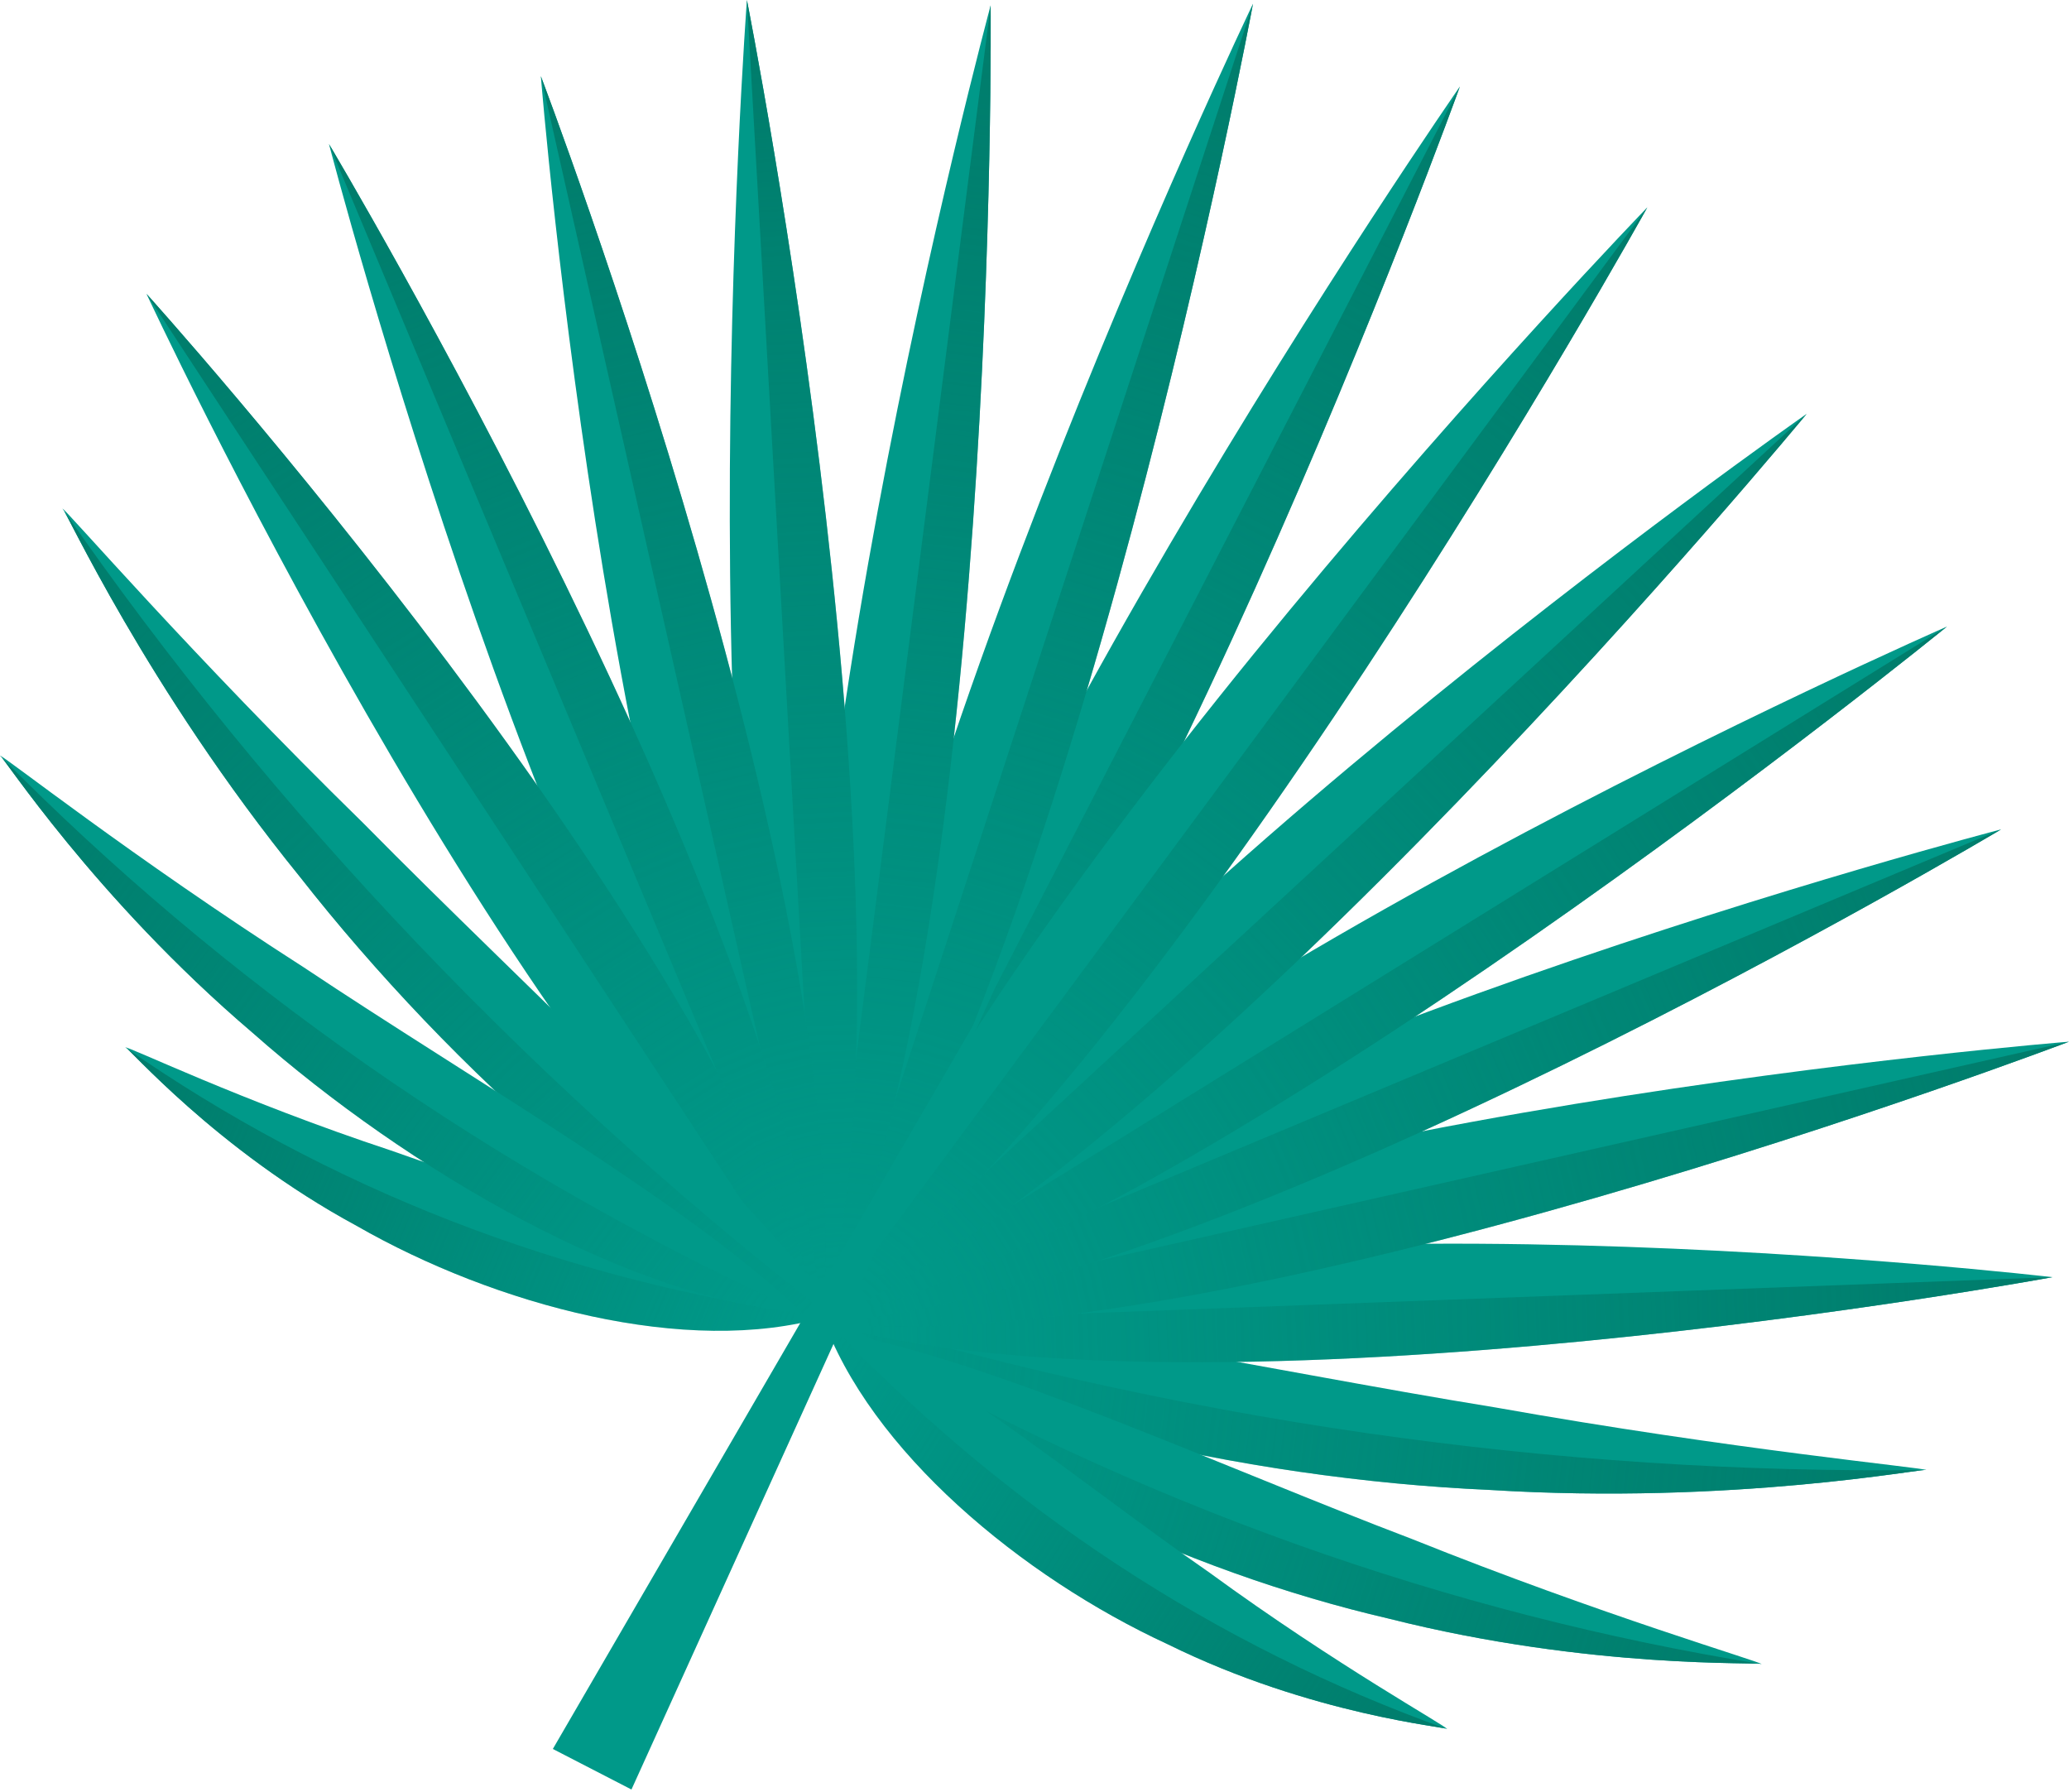 <svg version="1.2" xmlns="http://www.w3.org/2000/svg" viewBox="0 0 500 433" width="500" height="433">
	<title>Proyecto nuevo</title>
	<defs>
		<linearGradient id="g1" x2="1" gradientUnits="userSpaceOnUse" gradientTransform="matrix(-147.048,285.127,-11.668,-6.018,4007.622,1909.028)">
			<stop offset="0" stop-color="#007c6b" stop-opacity="1"/>
			<stop offset="1" stop-color="#007c6b" stop-opacity="0"/>
		</linearGradient>
		<linearGradient id="g2" x2="1" gradientUnits="userSpaceOnUse" gradientTransform="matrix(-95.069,305.58,-14.327,-4.457,3719.48,1066.828)">
			<stop offset="0" stop-color="#007c6b" stop-opacity="1"/>
			<stop offset="1" stop-color="#007c6b" stop-opacity="0"/>
		</linearGradient>
		<linearGradient id="g3" x2="1" gradientUnits="userSpaceOnUse" gradientTransform="matrix(-38.822,303.833,-13.023,-1.664,3685.089,444.339)">
			<stop offset="0" stop-color="#007c6b" stop-opacity="1"/>
			<stop offset="1" stop-color="#007c6b" stop-opacity="0"/>
		</linearGradient>
		<linearGradient id="g4" x2="1" gradientUnits="userSpaceOnUse" gradientTransform="matrix(14.494,305.252,-15.297,.726,3379.666,-149.203)">
			<stop offset="0" stop-color="#007c6b" stop-opacity="1"/>
			<stop offset="1" stop-color="#007c6b" stop-opacity="0"/>
		</linearGradient>
		<linearGradient id="g5" x2="1" gradientUnits="userSpaceOnUse" gradientTransform="matrix(64.897,287.539,-12.807,2.89,3520.124,-743.899)">
			<stop offset="0" stop-color="#007c6b" stop-opacity="1"/>
			<stop offset="1" stop-color="#007c6b" stop-opacity="0"/>
		</linearGradient>
		<linearGradient id="g6" x2="1" gradientUnits="userSpaceOnUse" gradientTransform="matrix(113.842,271.901,-12.11,5.07,3284.976,-1304.496)">
			<stop offset="0" stop-color="#007c6b" stop-opacity="1"/>
			<stop offset="1" stop-color="#007c6b" stop-opacity="0"/>
		</linearGradient>
		<linearGradient id="g7" x2="1" gradientUnits="userSpaceOnUse" gradientTransform="matrix(153.477,238.894,-12.885,8.278,2363.882,-1421.937)">
			<stop offset="0" stop-color="#007c6b" stop-opacity="1"/>
			<stop offset="1" stop-color="#007c6b" stop-opacity="0"/>
		</linearGradient>
		<linearGradient id="g8" x2="1" gradientUnits="userSpaceOnUse" gradientTransform="matrix(-262.167,-33.498,3.015,-23.595,267.275,1888.108)">
			<stop offset="0" stop-color="#007c6b" stop-opacity="1"/>
			<stop offset="1" stop-color="#007c6b" stop-opacity="0"/>
		</linearGradient>
		<linearGradient id="g9" x2="1" gradientUnits="userSpaceOnUse" gradientTransform="matrix(-213.588,-71.587,7.559,-22.554,-67.404,1867.006)">
			<stop offset="0" stop-color="#007c6b" stop-opacity="1"/>
			<stop offset="1" stop-color="#007c6b" stop-opacity="0"/>
		</linearGradient>
		<linearGradient id="g10" x2="1" gradientUnits="userSpaceOnUse" gradientTransform="matrix(-146.876,-91.258,12.554,-20.205,-467.287,1729.893)">
			<stop offset="0" stop-color="#007c6b" stop-opacity="1"/>
			<stop offset="1" stop-color="#007c6b" stop-opacity="0"/>
		</linearGradient>
		<linearGradient id="g11" x2="1" gradientUnits="userSpaceOnUse" gradientTransform="matrix(159.513,66.755,-9.183,21.943,-564.96,1679.525)">
			<stop offset="0" stop-color="#007c6b" stop-opacity="1"/>
			<stop offset="1" stop-color="#007c6b" stop-opacity="0"/>
		</linearGradient>
		<linearGradient id="g12" x2="1" gradientUnits="userSpaceOnUse" gradientTransform="matrix(179.299,194.178,-17.476,16.137,-1118.893,1173.229)">
			<stop offset="0" stop-color="#007c6b" stop-opacity="1"/>
			<stop offset="1" stop-color="#007c6b" stop-opacity="0"/>
		</linearGradient>
		<linearGradient id="g13" x2="1" gradientUnits="userSpaceOnUse" gradientTransform="matrix(182.165,132.515,-13.993,19.236,-907.646,1433.67)">
			<stop offset="0" stop-color="#007c6b" stop-opacity="1"/>
			<stop offset="1" stop-color="#007c6b" stop-opacity="0"/>
		</linearGradient>
		<linearGradient id="g14" x2="1" gradientUnits="userSpaceOnUse" gradientTransform="matrix(-283.627,13.468,-0.66,-13.909,637.608,3342.822)">
			<stop offset="0" stop-color="#007c6b" stop-opacity="1"/>
			<stop offset="1" stop-color="#007c6b" stop-opacity="0"/>
		</linearGradient>
		<linearGradient id="g15" x2="1" gradientUnits="userSpaceOnUse" gradientTransform="matrix(-287.539,64.897,-2.89,-12.807,1262.314,3641.079)">
			<stop offset="0" stop-color="#007c6b" stop-opacity="1"/>
			<stop offset="1" stop-color="#007c6b" stop-opacity="0"/>
		</linearGradient>
		<linearGradient id="g16" x2="1" gradientUnits="userSpaceOnUse" gradientTransform="matrix(-271.901,113.842,-5.07,-12.11,1822.912,3405.932)">
			<stop offset="0" stop-color="#007c6b" stop-opacity="1"/>
			<stop offset="1" stop-color="#007c6b" stop-opacity="0"/>
		</linearGradient>
		<linearGradient id="g17" x2="1" gradientUnits="userSpaceOnUse" gradientTransform="matrix(-256.621,164.865,-7.88,-12.266,2276.413,2967.435)">
			<stop offset="0" stop-color="#007c6b" stop-opacity="1"/>
			<stop offset="1" stop-color="#007c6b" stop-opacity="0"/>
		</linearGradient>
		<linearGradient id="g18" x2="1" gradientUnits="userSpaceOnUse" gradientTransform="matrix(-227.067,209.668,-8.907,-9.646,2791.428,2654.231)">
			<stop offset="0" stop-color="#007c6b" stop-opacity="1"/>
			<stop offset="1" stop-color="#007c6b" stop-opacity="0"/>
		</linearGradient>
		<linearGradient id="g19" x2="1" gradientUnits="userSpaceOnUse" gradientTransform="matrix(-193.85,254.636,-12.702,-9.67,3077.296,2093.228)">
			<stop offset="0" stop-color="#007c6b" stop-opacity="1"/>
			<stop offset="1" stop-color="#007c6b" stop-opacity="0"/>
		</linearGradient>
	</defs>
	<style>
		.s0 { fill: #009989 } 
		.s1 { mix-blend-mode: multiply;fill: url(#g1) } 
		.s2 { mix-blend-mode: multiply;fill: url(#g2) } 
		.s3 { mix-blend-mode: multiply;fill: url(#g3) } 
		.s4 { mix-blend-mode: multiply;fill: url(#g4) } 
		.s5 { mix-blend-mode: multiply;fill: url(#g5) } 
		.s6 { mix-blend-mode: multiply;fill: url(#g6) } 
		.s7 { mix-blend-mode: multiply;fill: url(#g7) } 
		.s8 { mix-blend-mode: multiply;fill: url(#g8) } 
		.s9 { mix-blend-mode: multiply;fill: url(#g9) } 
		.s10 { mix-blend-mode: multiply;fill: url(#g10) } 
		.s11 { mix-blend-mode: multiply;fill: url(#g11) } 
		.s12 { mix-blend-mode: multiply;fill: url(#g12) } 
		.s13 { mix-blend-mode: multiply;fill: url(#g13) } 
		.s14 { mix-blend-mode: multiply;fill: url(#g14) } 
		.s15 { mix-blend-mode: multiply;fill: url(#g15) } 
		.s16 { mix-blend-mode: multiply;fill: url(#g16) } 
		.s17 { mix-blend-mode: multiply;fill: url(#g17) } 
		.s18 { mix-blend-mode: multiply;fill: url(#g18) } 
		.s19 { mix-blend-mode: multiply;fill: url(#g19) } 
	</style>
	<g id="&lt;Group&gt;">
		<g id="&lt;Group&gt;">
			<g id="&lt;Group&gt;">
				<path id="&lt;Path&gt;" class="s0" d="m352.8 20.9c0 0-135.6 195.5-154.1 298.8 73.5-75 154.1-298.8 154.1-298.8z"/>
				<path id="&lt;Path&gt;" class="s1" d="m352.8 20.9c0 0-80.6 223.8-154.1 298.8z"/>
			</g>
			<g id="&lt;Group&gt;">
				<path id="&lt;Path&gt;" class="s0" d="m302.8 0.9c0 0-102.8 214.9-104.1 318.8 60.9-86.4 104.1-318.8 104.1-318.8z"/>
				<path id="&lt;Path&gt;" class="s2" d="m302.8 0.9c0 0-43.2 232.4-104.1 318.8z"/>
			</g>
			<g id="&lt;Group&gt;">
				<path id="&lt;Path&gt;" class="s0" d="m239.4 1.3c0 0-59.2 219.5-40.7 318.4 42.9-91.1 40.7-318.4 40.7-318.4z"/>
				<path id="&lt;Path&gt;" class="s3" d="m239.4 1.3c0 0 2.2 227.3-40.7 318.4z"/>
			</g>
			<g id="&lt;Group&gt;">
				<path id="&lt;Path&gt;" class="s0" d="m180.5 0c0 0-17.1 229.1 18.2 319.7 26.6-93.5-18.2-319.7-18.2-319.7z"/>
				<path id="&lt;Path&gt;" class="s4" d="m180.5 0c0 0 44.8 226.2 18.2 319.7z"/>
			</g>
			<g id="&lt;Group&gt;">
				<path id="&lt;Path&gt;" class="s0" d="m130.7 18.4c0 0 17.5 218.2 68 301.3 9.9-96.7-68-301.3-68-301.3z"/>
				<path id="&lt;Path&gt;" class="s5" d="m130.7 18.4c0 0 77.9 204.6 68 301.3z"/>
			</g>
			<g id="&lt;Group&gt;">
				<path id="&lt;Path&gt;" class="s0" d="m79.5 34.8c0 0 55.1 211.8 119.2 284.9-7-97-119.2-284.9-119.2-284.9z"/>
				<path id="&lt;Path&gt;" class="s6" d="m79.5 34.8c0 0 112.2 187.9 119.2 284.9z"/>
			</g>
			<g id="&lt;Group&gt;">
				<path id="&lt;Path&gt;" class="s0" d="m35.4 71c0 0 87.5 187.9 163.3 248.7-23.7-94.3-163.3-248.7-163.3-248.7z"/>
				<path id="&lt;Path&gt;" class="s7" d="m35.4 71c0 0 139.6 154.4 163.3 248.7z"/>
			</g>
			<g id="&lt;Group&gt;">
				<g id="&lt;Group&gt;">
					<path id="&lt;Path&gt;" class="s0" d="m465.5 355.2c0-0.5-46.7-4.9-104-15.1-57.4-9.3-125.5-24.6-170-25.2 38.2 26.9 109.6 42.5 168.3 45.1 59.2 3.7 105.8-5.4 105.7-4.8z"/>
					<path id="&lt;Path&gt;" class="s8" d="m465.5 355.2c0.1-0.6-46.5 8.5-105.7 4.8-58.7-2.6-130.1-18.2-168.3-45.1 92.5 28.7 185.2 41.4 274 40.3z"/>
				</g>
				<g id="&lt;Group&gt;">
					<path id="&lt;Path&gt;" class="s0" d="m425.7 402.1c0.1-0.5-38.3-11.7-84.4-30.2-46.3-17.6-100.4-42.6-137.8-49.8 26.5 31.9 83.3 57.7 132.1 69 49.1 12.4 90.3 10.4 90.1 11z"/>
					<path id="&lt;Path&gt;" class="s9" d="m425.7 402.1c0.2-0.6-41 1.4-90.1-11-48.8-11.3-105.6-37.1-132.1-69 71.9 41.7 147.2 67.9 222.2 80z"/>
				</g>
				<g id="&lt;Group&gt;">
					<path id="&lt;Path&gt;" class="s0" d="m349.7 417.8c0.3-0.5-26.6-15.3-57.4-37.8-31.3-21.7-66.4-51.2-93.7-62.2 11.5 32.8 48.5 63.3 83.6 79.5 34.9 17.2 67.8 20 67.5 20.5z"/>
					<path id="&lt;Path&gt;" class="s10" d="m349.7 417.8c0.3-0.5-32.6-3.3-67.5-20.5-35.1-16.2-72.1-46.7-83.6-79.5 44.2 47.1 95.8 80.2 151.1 100z"/>
				</g>
				<g id="&lt;Group&gt;">
					<path id="&lt;Path&gt;" class="s0" d="m30.3 253.1c0.3-0.5 27.9 12.9 64.2 24.9 35.8 12.8 80.2 24.4 105 40.2-33.4 9.7-79.8-2.8-113.3-22-34.2-18.5-55.6-43.7-55.9-43.1z"/>
					<path id="&lt;Path&gt;" class="s11" d="m30.3 253.1c0.3-0.6 21.7 24.6 55.9 43.1 33.5 19.2 79.9 31.7 113.3 22-64.1-8.7-120.9-31.5-169.2-65.1z"/>
				</g>
				<g id="&lt;Group&gt;">
					<path id="&lt;Path&gt;" class="s0" d="m15.1 122.9c0.5-0.2 31.1 35.3 72.7 76 40.8 41.4 92.7 88 119 123.9-44.1-15.5-98.1-64.7-134.3-110.9-37.4-46.1-56.9-89.4-57.4-89z"/>
					<path id="&lt;Path&gt;" class="s12" d="m15.1 122.9c0.5-0.4 20 42.9 57.4 89 36.2 46.2 90.2 95.4 134.3 110.9-77-58.8-141.1-126.9-191.7-199.9z"/>
				</g>
				<g id="&lt;Group&gt;">
					<path id="&lt;Path&gt;" class="s0" d="m0 182.6c0.4-0.4 31.7 24.4 73.5 51.2 41.2 27.5 92.9 57.1 120.4 83.4-41.3-3.1-95.2-34.4-132.8-67.6-38.5-32.8-60.7-67.5-61.1-67z"/>
					<path id="&lt;Path&gt;" class="s13" d="m0 182.6c0.4-0.5 22.6 34.2 61.1 67 37.6 33.2 91.5 64.5 132.8 67.6-75.6-34.4-140.6-80.6-193.9-134.6z"/>
				</g>
			</g>
			<g id="&lt;Group&gt;">
				<path id="&lt;Path&gt;" class="s0" d="m496 308.6c0 0-206.7-24.2-297.3 11.1 93.6 26.5 297.3-11.1 297.3-11.1z"/>
				<path id="&lt;Path&gt;" class="s14" d="m496 308.6c0 0-203.7 37.6-297.3 11.1z"/>
			</g>
			<g id="&lt;Group&gt;">
				<path id="&lt;Path&gt;" class="s0" d="m500 251.7c0 0-218.2 17.5-301.3 68 96.7 9.9 301.3-68 301.3-68z"/>
				<path id="&lt;Path&gt;" class="s15" d="m500 251.7c0 0-204.6 77.9-301.3 68z"/>
			</g>
			<g id="&lt;Group&gt;">
				<path id="&lt;Path&gt;" class="s0" d="m483.6 200.4c0 0-211.8 55.1-284.9 119.3 97-7.1 284.9-119.3 284.9-119.3z"/>
				<path id="&lt;Path&gt;" class="s16" d="m483.6 200.4c0 0-187.9 112.2-284.9 119.3z"/>
			</g>
			<g id="&lt;Group&gt;">
				<path id="&lt;Path&gt;" class="s0" d="m470.5 151.4c0 0-211 92.4-271.8 168.3 94.3-23.8 271.8-168.3 271.8-168.3z"/>
				<path id="&lt;Path&gt;" class="s17" d="m470.5 151.4c0 0-177.5 144.5-271.8 168.3z"/>
			</g>
			<g id="&lt;Group&gt;">
				<path id="&lt;Path&gt;" class="s0" d="m436.6 100c0 0-187.9 131.4-237.9 219.7 92-42.8 237.9-219.7 237.9-219.7z"/>
				<path id="&lt;Path&gt;" class="s18" d="m436.6 100c0 0-145.9 176.9-237.9 219.7z"/>
			</g>
			<g id="&lt;Group&gt;">
				<path id="&lt;Path&gt;" class="s0" d="m398.1 50.1c0 0-164.3 170-199.4 269.6 83.9-61.3 199.4-269.6 199.4-269.6z"/>
				<path id="&lt;Path&gt;" class="s19" d="m398.1 50.1c0 0-115.5 208.3-199.4 269.6z"/>
			</g>
		</g>
		<path id="&lt;Path&gt;" class="s0" d="m240.5 238.6l-87.9 193.8-19-9.8z"/>
	</g>
</svg>